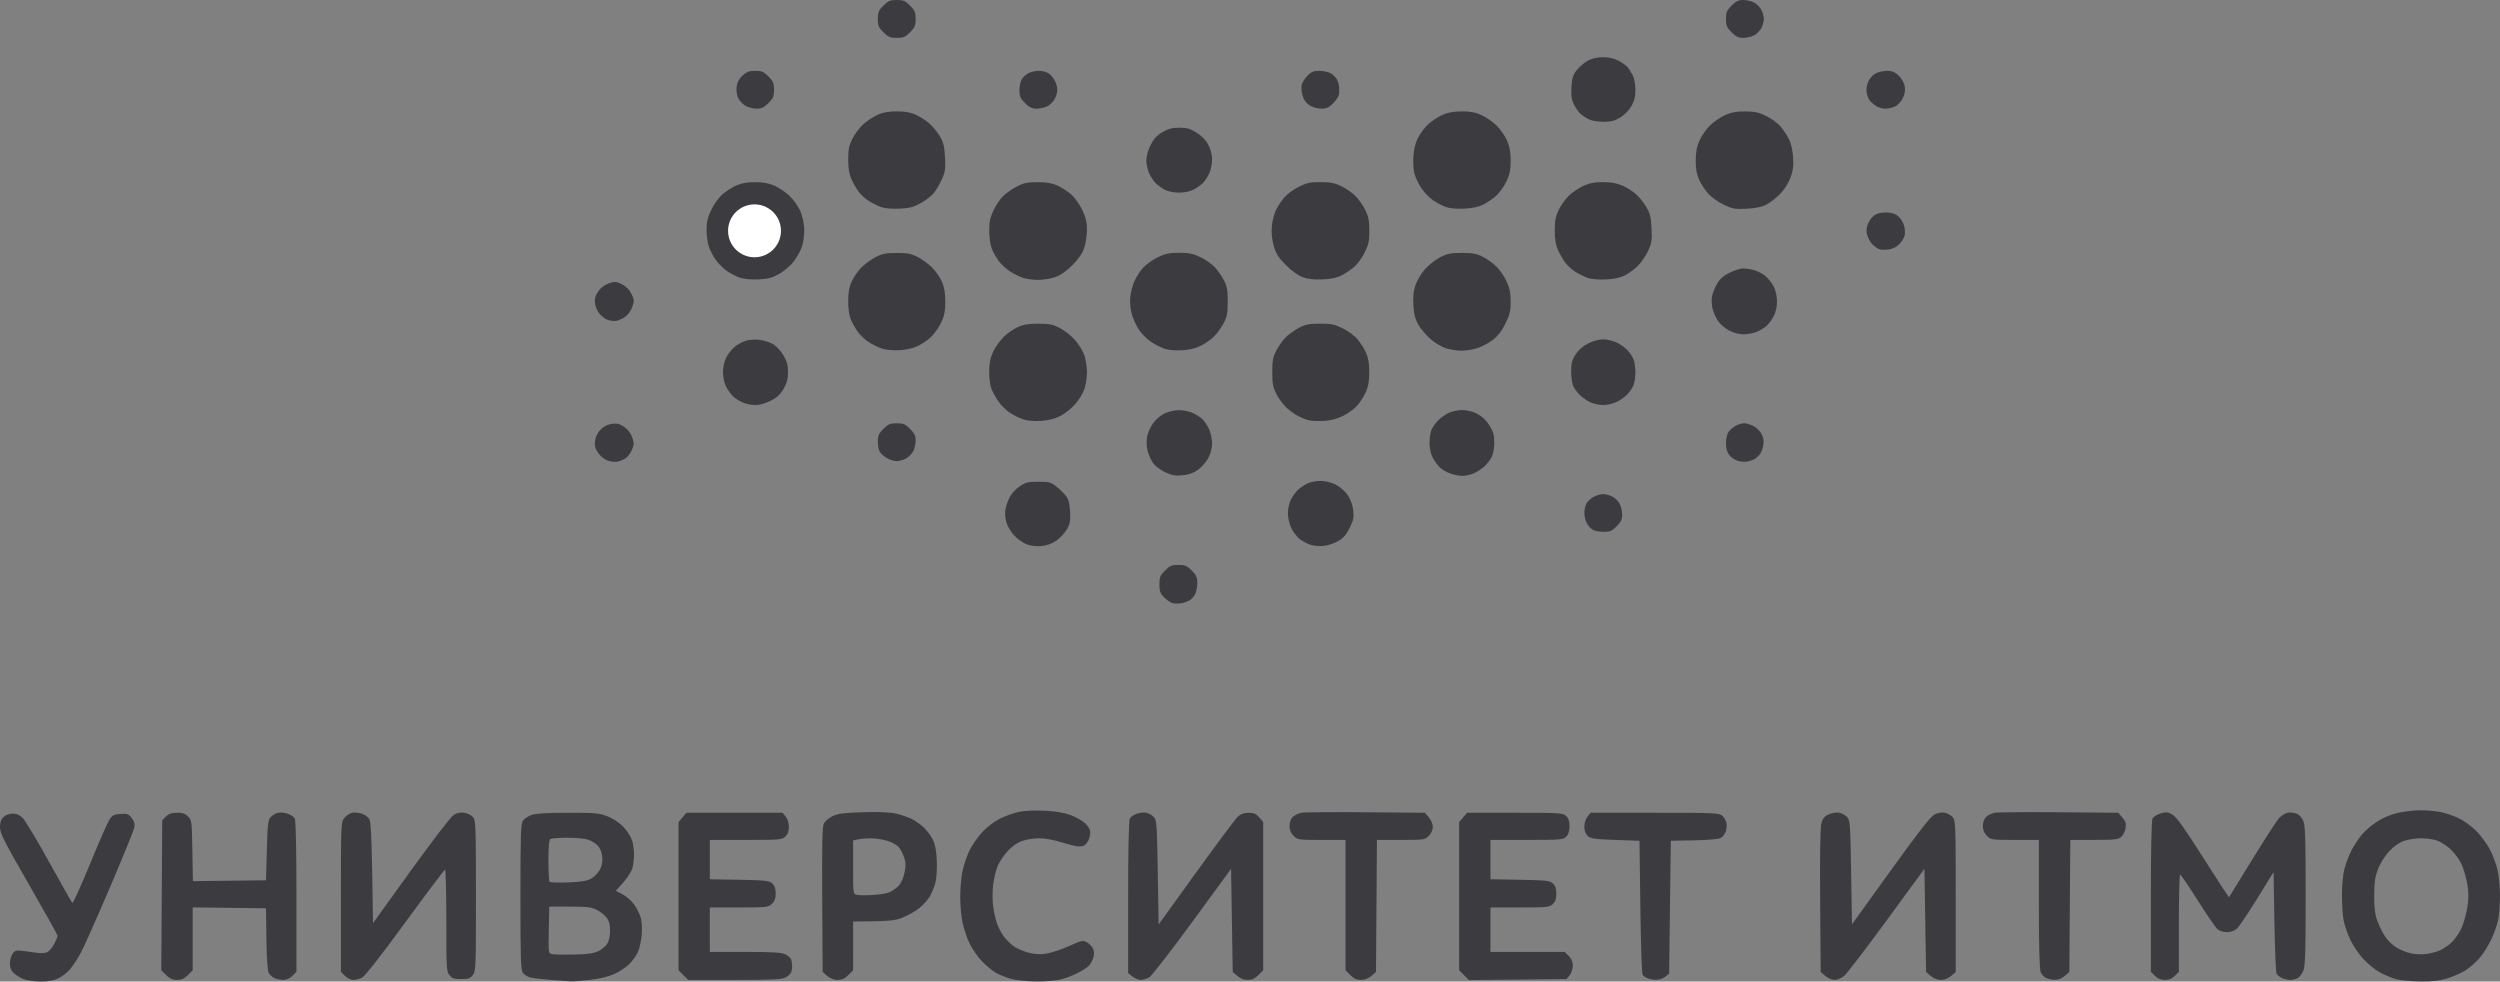 <?xml version="1.0" encoding="UTF-8" standalone="no"?>
<!-- Created with Inkscape (http://www.inkscape.org/) -->

<svg
   xmlns:dc="http://purl.org/dc/elements/1.1/"
   xmlns:cc="http://creativecommons.org/ns#"
   xmlns:rdf="http://www.w3.org/1999/02/22-rdf-syntax-ns#"
   xmlns:svg="http://www.w3.org/2000/svg"
   xmlns="http://www.w3.org/2000/svg"
   xmlns:sodipodi="http://sodipodi.sourceforge.net/DTD/sodipodi-0.dtd"
   xmlns:inkscape="http://www.inkscape.org/namespaces/inkscape"
   width="428.409mm"
   height="168.194mm"
   viewBox="0 0 1517.983 595.962"
   id="svg2"
   version="1.1"
   inkscape:version="0.91 r13725"
   sodipodi:docname="itmo.svg">
  <rect x="0" y="0" width="1517.983" height="595.962" fill="#808080" stroke="none"/>
  <defs
     id="defs4" />
  <sodipodi:namedview
     id="base"
     pagecolor="#ffffff"
     bordercolor="#666666"
     borderopacity="1.0"
     inkscape:pageopacity="0.0"
     inkscape:pageshadow="2"
     inkscape:zoom="0.22627417"
     inkscape:cx="776.04102"
     inkscape:cy="214.83174"
     inkscape:document-units="px"
     inkscape:current-layer="layer1"
     showgrid="false"
     fit-margin-top="0"
     fit-margin-left="0"
     fit-margin-right="0"
     fit-margin-bottom="0"
     inkscape:window-width="952"
     inkscape:window-height="1047"
     inkscape:window-x="-4"
     inkscape:window-y="0"
     inkscape:window-maximized="0" />
  <g
     inkscape:label="Layer 1"
     inkscape:groupmode="layer"
     id="layer1"
     transform="translate(-374.826,308.869)">
    <g
       id="g4444"
       transform="translate(-101.647,393.328)">
      <path
         inkscape:connector-curvature="0"
         id="path4440"
         d="m 500.905,-106.237 c -3.903,-0.022 -8.461,-0.701 -10.427,-1.554 -1.921,-0.833 -4.509,-2.469 -5.75,-3.635 -1.533,-1.44 -2.257,-3.277 -2.257,-5.724 0,-1.982 0.728,-4.643 1.619,-5.914 1.413,-2.017 2.209,-2.241 6.25,-1.761 2.547,0.302 6.494,0.835 8.771,1.183 2.42,0.37 5.015,0.165 6.247,-0.495 1.159,-0.62 3.009,-2.895 4.111,-5.055 1.102,-2.16 2.003,-4.317 2.003,-4.794 0,-0.477 -7.874,-14.557 -17.498,-31.29 -15.07,-26.201 -17.498,-31.007 -17.5,-34.634 -0.002,-3.046 0.603,-4.775 2.186,-6.25 1.31,-1.22 3.549,-2.039 5.577,-2.039 2.371,0 4.204,0.826 6.106,2.75 1.495,1.512 8.702,13.55 16.016,26.75 7.314,13.2 13.623,24.344 14.02,24.765 0.397,0.42 5.192,-10.135 10.657,-23.457 5.465,-13.322 10.85,-25.591 11.969,-27.265 1.701,-2.547 2.784,-3.092 6.638,-3.343 4.022,-0.262 4.881,0.051 6.786,2.473 1.59,2.022 2.028,3.593 1.613,5.8 -0.312,1.665 -7.1,18.301 -15.082,36.969 -7.983,18.668 -15.919,36.443 -17.635,39.5 -1.716,3.057 -4.42,7.21 -6.009,9.229 -1.588,2.019 -4.82,4.607 -7.182,5.75 -3.121,1.511 -6.189,2.068 -11.228,2.04 z m 322.066,-0.12 c -1.65,-0.078 -7.05,-0.454 -12,-0.834 -4.95,-0.381 -10.462,-1.023 -12.249,-1.429 -1.787,-0.405 -3.924,-1.701 -4.75,-2.88 -1.28,-1.827 -1.501,-8.641 -1.501,-46.198 0,-37.582 0.221,-44.37 1.503,-46.201 0.827,-1.18 3.189,-2.743 5.25,-3.473 2.599,-0.92 9.416,-1.325 22.247,-1.322 16.937,0.004 18.978,0.198 24.157,2.287 3.569,1.44 7.139,3.89 9.674,6.64 2.21,2.397 4.499,6.093 5.088,8.213 0.589,2.12 1.07,5.88 1.07,8.355 0,2.475 -0.459,6.151 -1.019,8.169 -0.561,2.018 -3.056,5.935 -5.545,8.704 l -4.526,5.034 4.064,2.074 c 2.235,1.14 5.41,3.931 7.054,6.2 1.644,2.27 3.489,5.97 4.1,8.223 0.611,2.253 0.855,6.875 0.542,10.271 -0.313,3.396 -1.286,7.896 -2.163,10 -0.876,2.104 -3.202,5.476 -5.168,7.494 -1.966,2.018 -6.13,4.815 -9.252,6.217 -3.513,1.576 -9.088,2.938 -14.626,3.573 -4.922,0.564 -10.299,0.961 -11.949,0.883 z m 2,-16.237 c 8.069,-0.176 11.984,-0.712 14.691,-2.008 2.03,-0.972 4.481,-2.967 5.446,-4.432 1.076,-1.634 1.775,-4.665 1.809,-7.838 0.039,-3.712 -0.529,-5.973 -2.01,-8 -1.135,-1.554 -3.836,-3.726 -6,-4.826 -3.313,-1.683 -5.914,-2 -16.435,-2 l -12.5,0 -0.277,14.177 c -0.274,14.042 -0.255,14.182 2,14.672 1.252,0.272 7.227,0.387 13.277,0.255 z m -3.403,-43.816 c 8.155,-0.327 11.381,-0.878 14,-2.391 1.872,-1.081 4.215,-3.525 5.208,-5.432 1.224,-2.35 1.663,-4.854 1.366,-7.778 -0.268,-2.637 -1.318,-5.248 -2.702,-6.721 -1.245,-1.325 -3.884,-2.96 -5.866,-3.634 -1.982,-0.674 -7.712,-1.197 -12.734,-1.161 -5.022,0.035 -9.635,0.375 -10.25,0.755 -0.726,0.449 -1.119,4.994 -1.119,12.966 0,6.751 0.338,12.622 0.75,13.048 0.412,0.425 5.519,0.582 11.347,0.348 z m 284.403,60.134 c -5.5,-0.03 -12.464,-0.716 -15.476,-1.525 -3.012,-0.809 -7.302,-2.542 -9.534,-3.85 -2.232,-1.308 -6.096,-4.557 -8.586,-7.219 -2.49,-2.662 -5.769,-7.464 -7.286,-10.671 -1.517,-3.207 -3.394,-8.829 -4.17,-12.494 -0.777,-3.665 -1.412,-10.713 -1.412,-15.663 0,-4.95 0.636,-12.003 1.415,-15.674 0.778,-3.671 2.683,-9.268 4.233,-12.439 1.55,-3.171 4.98,-8.132 7.622,-11.025 2.84,-3.109 7.247,-6.481 10.78,-8.247 3.287,-1.643 8.551,-3.523 11.697,-4.178 3.439,-0.716 9.707,-0.982 15.72,-0.666 6.729,0.354 11.865,1.231 15.702,2.681 3.136,1.185 7.074,3.436 8.75,5.003 1.922,1.796 3.048,3.831 3.048,5.512 0,1.465 -0.517,3.647 -1.15,4.849 -0.632,1.201 -1.645,2.515 -2.25,2.919 -0.605,0.404 -2.225,0.736 -3.6,0.737 -1.375,0.001 -6.005,-1.117 -10.288,-2.485 -4.588,-1.465 -10.165,-2.487 -13.572,-2.487 -3.181,0 -7.862,0.708 -10.402,1.574 -2.953,1.006 -6.115,3.197 -8.767,6.074 -2.282,2.475 -5.017,6.465 -6.079,8.865 -1.062,2.4 -2.329,7.536 -2.816,11.412 -0.487,3.876 -0.517,9.866 -0.068,13.311 0.449,3.445 1.54,8.257 2.424,10.695 0.884,2.437 2.737,5.912 4.117,7.721 1.38,1.809 3.976,4.409 5.769,5.776 1.793,1.368 5.832,3.157 8.976,3.976 4.242,1.105 7.137,1.258 11.224,0.593 3.029,-0.493 9.19,-2.559 13.691,-4.592 7.543,-3.406 8.383,-3.584 10.723,-2.27 1.396,0.784 3.062,2.474 3.701,3.757 0.759,1.523 0.862,3.381 0.295,5.358 -0.477,1.664 -1.669,3.912 -2.648,4.996 -0.979,1.084 -4.03,3.114 -6.78,4.513 -2.75,1.398 -7.25,3.144 -10,3.88 -2.75,0.736 -9.5,1.313 -15,1.284 z m 840.161,-0.012 c -5.588,-0.049 -12.234,-0.661 -14.768,-1.36 -2.534,-0.699 -6.962,-2.552 -9.839,-4.118 -2.877,-1.566 -7.43,-5.252 -10.116,-8.192 -2.686,-2.939 -6.199,-8.133 -7.806,-11.542 -1.607,-3.409 -3.419,-8.583 -4.026,-11.498 -0.608,-2.915 -1.105,-9.908 -1.105,-15.54 0,-5.851 0.639,-12.695 1.492,-15.968 0.82,-3.15 2.674,-8.082 4.118,-10.96 1.445,-2.878 4.229,-7.208 6.189,-9.622 1.959,-2.414 6.202,-6.095 9.43,-8.181 3.642,-2.354 8.485,-4.388 12.767,-5.362 3.795,-0.863 10.051,-1.569 13.903,-1.569 3.852,0 9.388,0.502 12.303,1.116 2.915,0.614 7.774,2.3 10.799,3.746 3.025,1.447 7.755,4.882 10.512,7.634 2.756,2.752 6.458,7.745 8.225,11.097 1.767,3.351 3.893,8.976 4.723,12.5 0.831,3.524 1.517,10.508 1.525,15.52 0.01,5.012 -0.442,11.537 -1,14.5 -0.558,2.963 -2.547,8.62 -4.42,12.572 -1.873,3.952 -5.327,9.271 -7.677,11.821 -2.35,2.549 -6.227,5.78 -8.616,7.18 -2.389,1.4 -7.067,3.393 -10.397,4.429 -4.379,1.363 -8.864,1.859 -16.214,1.795 z m 3.339,-16.62 c 2.475,-0.282 6.305,-1.289 8.511,-2.239 2.206,-0.95 5.544,-3.26 7.417,-5.133 1.873,-1.873 4.435,-5.659 5.692,-8.412 1.258,-2.753 2.824,-8.269 3.48,-12.256 0.918,-5.582 0.922,-8.918 0.016,-14.5 -0.647,-3.987 -2.313,-9.597 -3.703,-12.464 -1.389,-2.868 -4.499,-6.951 -6.911,-9.074 -2.412,-2.123 -6.151,-4.389 -8.31,-5.036 -2.159,-0.647 -6.38,-1.176 -9.381,-1.176 -3.001,0 -7.529,0.706 -10.062,1.57 -2.97,1.012 -6.178,3.25 -9.032,6.301 -2.563,2.74 -5.398,7.235 -6.737,10.68 -1.836,4.727 -2.326,8.003 -2.383,15.949 -0.051,7.128 0.436,11.466 1.697,15.105 0.973,2.808 3.069,7.156 4.659,9.662 1.667,2.628 4.785,5.668 7.365,7.18 2.461,1.442 6.433,3.012 8.828,3.489 2.394,0.477 6.378,0.636 8.853,0.355 z m -1365.5,15.71 c -2.713,0 -4.414,-0.76 -6.606,-2.953 l -2.953,-2.953 0.279,-45.52 0.279,-45.52 2.278,-2.277 c 1.687,-1.686 3.431,-2.277 6.722,-2.277 3.29,0 5.036,0.591 6.722,2.275 2.181,2.178 2.291,3.065 2.59,20.769 l 0.312,18.494 22.188,-0.269 22.188,-0.269 0.5,-18.148 c 0.433,-15.721 0.744,-18.418 2.324,-20.16 1.003,-1.106 2.961,-2.297 4.351,-2.646 1.39,-0.349 4.06,-0.128 5.934,0.49 1.874,0.618 3.854,1.959 4.399,2.979 0.615,1.149 0.992,19.205 0.992,47.465 l 0,45.611 -2.455,2.455 c -1.515,1.515 -3.603,2.455 -5.453,2.455 -1.649,0 -4.095,-0.5 -5.436,-1.11 -1.34,-0.611 -2.938,-2.073 -3.549,-3.25 -0.669,-1.287 -1.211,-9.511 -1.36,-20.64 l -0.248,-18.5 -22.25,-0.269 -22.25,-0.269 0,19.096 0,19.096 -2.923,2.923 c -2.164,2.164 -3.872,2.923 -6.577,2.923 z m 107.004,0 c -1.427,0 -3.7,-1.105 -5.05,-2.455 l -2.455,-2.455 0,-45.411 c 0,-43.776 0.071,-45.501 1.984,-47.933 1.091,-1.387 3.162,-2.818 4.601,-3.179 1.439,-0.361 4.15,-0.151 6.023,0.468 1.874,0.618 3.966,2.101 4.649,3.294 0.882,1.541 1.387,11.013 1.742,32.665 l 0.5,30.495 23,-31.897 c 13.186,-18.286 24.28,-32.699 26,-33.778 2.129,-1.335 4.017,-1.711 6.5,-1.297 1.925,0.321 4.287,1.511 5.25,2.644 1.611,1.897 1.75,5.691 1.75,47.838 0,43.583 -0.092,45.892 -1.912,48.139 -1.563,1.931 -2.854,2.361 -7.088,2.361 -4.234,0 -5.525,-0.43 -7.088,-2.361 -1.79,-2.211 -1.912,-4.327 -1.912,-33.25 0,-16.989 -0.338,-30.881 -0.75,-30.87 -0.412,0.01 -11.272,14.43 -24.132,32.043 -14.615,20.016 -24.439,32.57 -26.2,33.481 -1.55,0.802 -3.986,1.457 -5.413,1.457 z m 231.469,0 -28.127,0 -2.923,-2.923 -2.923,-2.923 0,-45.021 0,-45.021 2.413,-2.806 2.413,-2.806 29.175,0 29.175,0 1.912,2.361 c 1.142,1.411 1.912,3.91 1.912,6.211 0,2.673 -0.669,4.474 -2.189,5.889 -2.064,1.923 -3.432,2.039 -24,2.039 l -21.811,0 0,11.937 0,11.937 17.898,0.313 c 15.935,0.279 18.128,0.522 20,2.218 1.496,1.355 2.102,3.108 2.102,6.076 0,3.067 -0.613,4.746 -2.314,6.345 -2.196,2.063 -3.218,2.174 -20,2.174 l -17.686,0 0,13.5 0,13.5 21.55,0 c 16.957,0 22.153,0.312 24.379,1.463 1.556,0.805 3.109,2.191 3.45,3.082 0.342,0.89 0.621,2.67 0.621,3.955 0,1.285 -0.28,3.065 -0.621,3.955 -0.342,0.89 -1.894,2.277 -3.45,3.082 -2.286,1.182 -8.226,1.463 -30.956,1.463 z m 62.66,0 c -2.28,0 -4.51,-0.85 -6.327,-2.413 l -2.806,-2.413 -0.252,-43.837 c -0.193,-33.675 0.04,-44.417 1.008,-46.337 0.693,-1.375 3.052,-3.376 5.242,-4.447 3.214,-1.571 6.757,-2.03 18.373,-2.38 9.392,-0.283 16.343,6.5e-4 20.01,0.815 3.091,0.687 7.419,2.143 9.619,3.238 2.2,1.094 5.502,3.403 7.338,5.132 1.836,1.728 4.276,4.942 5.423,7.142 1.453,2.787 2.224,6.539 2.544,12.372 0.255,4.651 -0.066,10.72 -0.723,13.655 -0.65,2.905 -2.529,7.316 -4.176,9.802 -1.646,2.486 -5.13,5.891 -7.742,7.567 -2.612,1.676 -6.755,3.797 -9.206,4.713 -3.183,1.19 -7.958,1.698 -16.702,1.779 l -12.244,0.113 -0.006,14.827 -0.006,14.827 -2.923,2.923 c -2.123,2.124 -3.885,2.923 -6.443,2.923 z m 20.991,-51.55 c 3.918,-0.222 8.418,-0.892 10,-1.49 1.582,-0.598 4.097,-2.251 5.589,-3.674 1.739,-1.659 3.142,-4.506 3.909,-7.935 0.913,-4.082 0.923,-6.263 0.038,-9.214 -0.637,-2.126 -2.083,-5.042 -3.214,-6.479 -1.23,-1.564 -4.114,-3.224 -7.182,-4.135 -2.82,-0.837 -7.239,-1.522 -9.82,-1.522 -2.581,0 -6.1,0.281 -7.819,0.625 l -3.125,0.625 0,16.305 c 0,16.096 0.029,16.312 2.25,16.801 1.238,0.273 5.455,0.315 9.373,0.093 z m 163.107,51.55 c -1.353,0 -3.647,-0.933 -5.096,-2.073 l -2.635,-2.073 0,-45.993 c 0,-28.513 0.377,-46.698 0.992,-47.847 0.546,-1.02 2.526,-2.36 4.399,-2.979 1.874,-0.618 4.544,-0.839 5.934,-0.49 1.39,0.349 3.348,1.54 4.351,2.648 1.66,1.833 1.869,4.851 2.324,33.586 l 0.5,31.572 22.674,-31.43 c 12.471,-17.286 23.859,-32.543 25.306,-33.903 1.905,-1.79 3.75,-2.473 6.682,-2.473 3.189,0 4.558,0.591 6.444,2.783 l 2.394,2.783 0,45.021 0,45.021 -2.923,2.923 c -2.124,2.124 -3.886,2.923 -6.444,2.923 -2.28,0 -4.511,-0.851 -6.327,-2.412 l -2.806,-2.412 -0.5,-31.3 -0.5,-31.3 -23.5,32.138 c -12.925,17.676 -24.694,32.846 -26.154,33.712 -1.46,0.866 -3.762,1.575 -5.115,1.575 z m 133.637,0 c -2.558,0 -4.32,-0.799 -6.444,-2.923 l -2.923,-2.923 0,-39.577 0,-39.577 -14.545,0 c -14.11,0 -14.619,-0.073 -17,-2.455 -1.683,-1.683 -2.455,-3.569 -2.455,-6 0,-2.178 0.75,-4.295 1.944,-5.49 1.069,-1.069 3.432,-2.217 5.25,-2.551 1.818,-0.334 19.433,-0.471 39.143,-0.306 l 35.837,0.301 2.413,2.806 c 1.386,1.612 2.412,4.077 2.412,5.795 0,1.841 -0.943,3.933 -2.454,5.444 -2.381,2.381 -2.892,2.455 -16.967,2.455 l -14.513,0 -0.283,40.087 -0.283,40.087 -2.806,2.413 c -1.817,1.562 -4.047,2.413 -6.327,2.413 z m 95.188,-0.207 -29.624,0.293 -2.966,-2.966 -2.966,-2.966 0,-45.021 0,-45.021 2.413,-2.806 2.413,-2.806 28.982,0 c 27.096,0 29.119,0.124 31.087,1.905 1.525,1.38 2.105,3.103 2.105,6.25 0,3.012 -0.614,4.959 -2,6.345 -1.879,1.879 -3.333,2 -24,2 l -22,0 0,11.937 0,11.937 17.898,0.313 c 15.935,0.279 18.128,0.522 20,2.218 1.516,1.374 2.102,3.106 2.102,6.211 0,3.142 -0.592,4.857 -2.189,6.345 -2.033,1.894 -3.457,2.039 -20,2.039 l -17.811,0 0,13.5 0,13.5 22.546,0 22.545,0 2.455,2.455 c 1.653,1.653 2.454,3.576 2.454,5.889 0,1.891 -0.859,4.496 -1.911,5.795 l -1.91,2.361 -29.624,0.293 z m 84.084,0.144 c -1.727,-0.035 -4.106,-0.453 -5.287,-0.93 -1.181,-0.477 -2.531,-1.461 -3,-2.187 -0.469,-0.726 -1.077,-19.32 -1.352,-41.32 l -0.5,-40 -14.649,-0.5 c -12.567,-0.429 -14.948,-0.771 -16.75,-2.405 -1.419,-1.287 -2.101,-3.117 -2.101,-5.639 0,-2.187 0.792,-4.713 1.912,-6.095 l 1.912,-2.361 38.983,0 c 36.215,0 39.125,0.129 40.983,1.81 1.1,0.995 2.224,2.98 2.497,4.411 0.273,1.43 0.074,3.814 -0.443,5.297 -0.517,1.483 -1.931,3.21 -3.142,3.838 -1.262,0.655 -8.176,1.249 -16.202,1.393 l -14,0.251 -0.5,40.339 -0.5,40.339 -2.361,1.911 c -1.298,1.051 -3.773,1.882 -5.5,1.847 z m 108.34,0.063 c -1.589,0 -4.119,-1.076 -5.673,-2.413 l -2.806,-2.413 -0.311,-43.337 c -0.216,-30.024 0.034,-44.513 0.813,-47.165 0.871,-2.963 1.925,-4.162 4.665,-5.307 2.025,-0.846 4.736,-1.217 6.333,-0.866 1.536,0.337 3.627,1.534 4.646,2.66 1.698,1.875 1.896,4.689 2.354,33.563 l 0.5,31.516 23.5,-32.6 c 17.716,-24.577 24.311,-32.991 26.797,-34.188 2.024,-0.975 4.397,-1.346 6.146,-0.962 1.567,0.344 3.684,1.548 4.703,2.674 1.748,1.932 1.854,4.661 1.854,48.03 l 0,45.982 -2.806,2.413 c -1.772,1.524 -4.054,2.413 -6.194,2.413 -2.139,0 -4.423,-0.889 -6.194,-2.412 l -2.806,-2.412 -0.5,-31.338 -0.5,-31.338 -22.835,31.233 c -12.559,17.178 -24.181,32.366 -25.827,33.75 -1.674,1.409 -4.254,2.517 -5.859,2.517 z m 133.715,-0.068 c -1.757,-0.037 -4.155,-0.533 -5.33,-1.102 -1.175,-0.569 -2.637,-2.135 -3.25,-3.479 -0.758,-1.663 -1.114,-14.9 -1.114,-41.398 l 0,-38.953 -14.546,0 c -14.11,0 -14.619,-0.073 -17,-2.455 -1.683,-1.683 -2.454,-3.569 -2.454,-6 0,-2.178 0.75,-4.295 1.944,-5.49 1.069,-1.069 3.432,-2.217 5.25,-2.551 1.818,-0.334 19.433,-0.471 39.143,-0.306 l 35.838,0.301 2.515,2.925 c 2.026,2.356 2.404,3.62 1.943,6.5 -0.315,1.966 -1.536,4.363 -2.713,5.325 -1.818,1.486 -4.307,1.75 -16.487,1.75 l -14.346,0 -0.293,40.088 -0.293,40.088 -2.806,2.412 c -1.764,1.517 -3.991,2.387 -6,2.345 z m 66.806,0.068 c -2.479,0 -4.351,-0.76 -6.045,-2.455 l -2.454,-2.455 0,-45.611 c 0,-28.983 0.37,-46.303 1.016,-47.51 0.559,-1.044 2.775,-2.426 4.925,-3.07 3.388,-1.015 4.346,-0.915 7.196,0.749 2.425,1.416 7.33,8.29 18.688,26.189 8.47,13.348 15.501,24.133 15.624,23.966 0.123,-0.167 6.439,-10.428 14.036,-22.803 7.597,-12.375 14.934,-23.716 16.304,-25.201 1.37,-1.486 3.7,-2.967 5.177,-3.291 1.477,-0.324 3.911,-0.124 5.408,0.445 1.649,0.627 3.295,2.405 4.174,4.509 1.191,2.85 1.452,11.033 1.452,45.538 0,34.01 -0.271,42.713 -1.415,45.452 -0.778,1.863 -2.324,3.874 -3.434,4.468 -1.11,0.594 -3.152,1.08 -4.538,1.08 -1.385,0 -3.64,-0.511 -5.011,-1.135 -1.371,-0.625 -2.854,-1.862 -3.297,-2.75 -0.443,-0.888 -1.03,-15.115 -1.305,-31.615 l -0.5,-30 -9.872,16 c -5.43,8.8 -10.967,17.012 -12.306,18.25 -1.625,1.502 -3.682,2.25 -6.189,2.25 -2.323,0 -4.543,-0.733 -5.819,-1.923 -1.135,-1.057 -6.507,-8.927 -11.938,-17.488 -5.431,-8.561 -10.213,-15.571 -10.625,-15.577 -0.412,-0.007 -0.75,13.283 -0.75,29.533 l 0,29.545 -2.454,2.455 c -1.695,1.695 -3.566,2.455 -6.045,2.455 z m -597.015,-228.758 c -1.642,0.277 -3.994,0.305 -5.227,0.063 -1.233,-0.243 -3.595,-1.795 -5.25,-3.45 -2.546,-2.546 -3.009,-3.781 -3.009,-8.032 0,-4.379 0.436,-5.459 3.4,-8.423 2.902,-2.902 4.088,-3.4 8.1,-3.4 4.012,0 5.198,0.498 8.1,3.4 2.748,2.748 3.4,4.177 3.4,7.453 0,2.229 -0.519,5.193 -1.154,6.586 -0.635,1.393 -2.104,3.155 -3.265,3.916 -1.161,0.761 -3.454,1.61 -5.096,1.887 z m -84.992,-34.71 c -3.101,0.307 -6.51,-0.063 -8.994,-0.977 -2.2,-0.81 -5.657,-3.24 -7.681,-5.401 -2.054,-2.192 -4.189,-5.817 -4.831,-8.2 -0.633,-2.349 -0.851,-5.867 -0.485,-7.816 0.366,-1.949 1.536,-5.252 2.601,-7.34 1.065,-2.087 3.807,-5.033 6.093,-6.547 3.573,-2.365 5.173,-2.751 11.387,-2.751 6.574,0 7.573,0.278 11.008,3.058 2.078,1.682 4.693,4.284 5.812,5.782 1.461,1.957 2.124,4.615 2.354,9.442 0.265,5.565 -0.074,7.397 -1.978,10.676 -1.264,2.177 -4.097,5.223 -6.296,6.768 -2.611,1.835 -5.73,2.982 -8.992,3.305 z m 171.425,-0.075 c -2.43,0.256 -5.994,-0.006 -7.919,-0.581 -1.925,-0.575 -4.916,-2.12 -6.648,-3.434 -1.731,-1.313 -4.094,-4.342 -5.25,-6.731 -1.227,-2.534 -2.102,-6.31 -2.102,-9.067 0,-2.677 0.825,-6.332 1.903,-8.434 1.046,-2.041 2.959,-4.67 4.25,-5.843 1.291,-1.173 3.788,-2.861 5.548,-3.75 1.76,-0.889 5.377,-1.617 8.038,-1.617 3.032,0 6.498,0.84 9.286,2.25 2.473,1.251 5.684,4.03 7.23,6.256 1.762,2.538 3.008,5.915 3.398,9.214 0.521,4.4 0.197,6.066 -2.092,10.745 -2.001,4.09 -3.822,6.189 -6.966,8.032 -2.341,1.372 -6.245,2.704 -8.676,2.96 z m 169.931,-8.525 c -2.393,-0.037 -5.286,-0.522 -6.43,-1.077 -1.144,-0.555 -2.831,-2.282 -3.75,-3.837 -0.919,-1.555 -1.67,-4.57 -1.67,-6.701 0,-2.13 0.702,-4.876 1.561,-6.101 0.858,-1.226 2.861,-2.901 4.45,-3.723 1.589,-0.822 4.059,-1.494 5.489,-1.494 1.43,0 3.919,0.683 5.533,1.517 1.613,0.834 3.616,2.837 4.45,4.45 0.834,1.613 1.517,4.576 1.517,6.583 0,2.817 -0.775,4.425 -3.4,7.05 -2.861,2.861 -4.09,3.389 -7.75,3.332 z m -255.905,-34.328 c -4.397,0.404 -6.428,0.031 -10.545,-1.936 -2.805,-1.34 -6.016,-3.726 -7.137,-5.302 -1.121,-1.576 -2.596,-4.733 -3.279,-7.016 -0.748,-2.5 -0.972,-5.947 -0.564,-8.667 0.386,-2.572 1.975,-6.308 3.69,-8.676 1.739,-2.4 4.784,-4.963 7.201,-6.061 2.304,-1.046 6.115,-1.911 8.47,-1.923 2.355,-0.012 5.949,0.675 7.986,1.526 2.037,0.851 4.782,2.539 6.1,3.75 1.318,1.211 3.226,4.002 4.242,6.202 1.015,2.2 1.856,6.067 1.868,8.593 0.014,2.914 -0.829,6.204 -2.305,9 -1.28,2.424 -4.117,5.668 -6.305,7.209 -2.76,1.944 -5.644,2.955 -9.423,3.302 z m 169.837,0.352 c -1.805,-0.024 -5.012,-0.661 -7.127,-1.415 -2.115,-0.754 -4.971,-2.422 -6.347,-3.706 -1.376,-1.284 -3.359,-4.005 -4.405,-6.045 -1.118,-2.18 -1.903,-5.762 -1.903,-8.685 0,-2.736 0.479,-6.242 1.064,-7.79 0.585,-1.548 2.272,-4.094 3.75,-5.657 1.478,-1.563 4.356,-3.7 6.396,-4.75 2.159,-1.111 5.751,-1.908 8.593,-1.908 3.183,0 6.417,0.81 9.29,2.328 2.855,1.508 5.434,3.986 7.324,7.037 2.335,3.77 2.916,5.848 2.912,10.422 0,3.247 -0.684,7.008 -1.577,8.713 -0.865,1.65 -2.85,4.214 -4.412,5.697 -1.562,1.483 -4.512,3.396 -6.557,4.25 -2.045,0.854 -5.195,1.533 -7,1.509 z m -512.782,-8.656 c -1.375,0.296 -4.059,0.012 -5.965,-0.631 -2.026,-0.684 -4.45,-2.623 -5.836,-4.669 -1.836,-2.711 -2.255,-4.381 -1.859,-7.407 0.329,-2.513 1.553,-4.948 3.429,-6.824 1.876,-1.876 4.312,-3.1 6.824,-3.429 3.025,-0.396 4.697,0.023 7.407,1.857 2.205,1.492 4.009,3.837 4.876,6.336 1.193,3.441 1.171,4.454 -0.166,7.64 -0.848,2.02 -2.592,4.329 -3.876,5.131 -1.283,0.802 -3.459,1.701 -4.834,1.997 z m 686,-0.054 c -1.375,0.288 -3.934,0.12 -5.687,-0.374 -1.753,-0.494 -4.115,-2.078 -5.25,-3.52 -1.411,-1.794 -2.063,-4.09 -2.063,-7.265 0,-2.589 0.691,-5.628 1.561,-6.871 0.858,-1.226 2.861,-2.901 4.45,-3.723 1.589,-0.822 3.857,-1.494 5.038,-1.494 1.182,0 3.586,0.682 5.344,1.516 1.757,0.834 4.016,2.906 5.019,4.604 1.29,2.184 1.668,4.251 1.291,7.061 -0.293,2.186 -1.354,4.881 -2.357,5.989 -1.003,1.108 -2.504,2.361 -3.335,2.784 -0.831,0.423 -2.636,1.005 -4.011,1.292 z m -516.7,-0.25 c -1.54,-0.002 -4.234,-0.878 -5.986,-1.946 -1.752,-1.069 -3.665,-2.837 -4.25,-3.931 -0.585,-1.093 -1.064,-3.862 -1.064,-6.153 0,-3.404 0.622,-4.787 3.4,-7.566 2.902,-2.902 4.088,-3.4 8.1,-3.4 4.012,0 5.198,0.498 8.1,3.4 2.624,2.625 3.4,4.232 3.4,7.05 0,2.007 -0.683,4.97 -1.517,6.583 -0.834,1.613 -2.837,3.616 -4.45,4.45 -1.613,0.834 -4.193,1.515 -5.733,1.513 z m 87.853,-24.433 c -4.164,0.27 -8.271,-0.098 -10.979,-0.984 -2.38,-0.778 -6.131,-2.665 -8.337,-4.194 -2.206,-1.529 -5.24,-4.603 -6.743,-6.833 -1.503,-2.23 -3.365,-5.629 -4.138,-7.554 -0.778,-1.939 -1.369,-6.622 -1.325,-10.5 0.059,-5.156 0.7,-8.306 2.433,-11.958 1.294,-2.727 4.105,-6.71 6.246,-8.851 2.141,-2.141 5.985,-4.853 8.542,-6.027 3.519,-1.615 6.594,-2.133 12.649,-2.13 6.734,0.004 8.811,0.429 13.123,2.688 2.818,1.476 6.947,4.755 9.175,7.286 2.228,2.532 4.76,6.683 5.627,9.225 0.866,2.542 1.575,7.162 1.575,10.266 0,3.104 -0.709,7.724 -1.575,10.266 -0.866,2.542 -3.398,6.694 -5.627,9.225 -2.228,2.532 -6.289,5.736 -9.023,7.122 -3.324,1.684 -7.176,2.662 -11.623,2.95 z m 171.603,0.008 c -3.44,0.188 -7.605,-0.013 -9.255,-0.447 -1.65,-0.434 -4.456,-1.548 -6.237,-2.475 -1.78,-0.927 -4.846,-3.1 -6.814,-4.827 -1.968,-1.728 -4.78,-5.432 -6.25,-8.231 -2.287,-4.357 -2.672,-6.314 -2.672,-13.59 0,-7.266 0.384,-9.226 2.647,-13.5 1.456,-2.75 4.149,-6.414 5.986,-8.142 1.837,-1.728 5.364,-4.195 7.839,-5.483 3.61,-1.877 6.083,-2.344 12.5,-2.358 6.752,-0.015 8.886,0.418 13.682,2.773 3.125,1.535 7.127,4.437 8.894,6.449 1.767,2.013 4.138,5.707 5.269,8.21 1.488,3.293 2.056,6.624 2.056,12.051 0,5.426 -0.569,8.758 -2.056,12.051 -1.131,2.503 -3.502,6.197 -5.269,8.21 -1.767,2.013 -5.655,4.854 -8.639,6.314 -3.635,1.779 -7.491,2.768 -11.682,2.997 z m -345.202,-9.611 c -2.23,-0.021 -5.625,-0.721 -7.547,-1.554 -1.921,-0.833 -4.552,-2.503 -5.847,-3.711 -1.295,-1.208 -3.211,-3.866 -4.257,-5.906 -1.134,-2.211 -1.903,-5.764 -1.903,-8.79 0,-3.068 0.775,-6.598 1.956,-8.914 1.076,-2.109 3.314,-4.977 4.975,-6.374 1.66,-1.397 4.667,-3.084 6.682,-3.749 2.105,-0.695 5.761,-0.96 8.594,-0.625 2.712,0.321 6.479,1.541 8.371,2.71 1.892,1.169 4.666,4.218 6.164,6.775 2.077,3.544 2.724,5.963 2.724,10.177 0,4.211 -0.648,6.633 -2.719,10.167 -2.019,3.445 -4.06,5.308 -7.93,7.236 -3.12,1.555 -6.837,2.581 -9.264,2.558 z m 514.946,-0.022 c -2.2,-0.009 -5.575,-0.699 -7.5,-1.533 -1.925,-0.834 -4.778,-2.729 -6.339,-4.211 -1.562,-1.482 -3.474,-3.91 -4.25,-5.395 -0.783,-1.498 -1.411,-5.527 -1.411,-9.05 0,-5.229 0.484,-7.097 2.744,-10.582 1.803,-2.78 4.444,-5.079 7.696,-6.7 2.864,-1.427 6.661,-2.458 9.005,-2.446 2.23,0.012 5.854,0.855 8.054,1.874 2.2,1.019 5.209,3.146 6.686,4.728 1.478,1.582 3.165,4.143 3.75,5.691 0.585,1.548 1.064,5.007 1.064,7.685 0,2.678 -0.479,6.137 -1.064,7.685 -0.585,1.548 -2.272,4.109 -3.75,5.691 -1.478,1.582 -4.486,3.709 -6.686,4.728 -2.2,1.019 -5.8,1.844 -8,1.835 z m -427.357,-33.304 c -3.788,0.201 -8.362,-0.213 -10.643,-0.962 -2.2,-0.723 -5.876,-2.556 -8.169,-4.073 -2.292,-1.517 -5.309,-4.41 -6.703,-6.429 -1.394,-2.019 -3.231,-5.344 -4.081,-7.389 -0.923,-2.22 -1.537,-6.651 -1.524,-11 0.015,-5.141 0.62,-8.605 2.055,-11.782 1.118,-2.475 3.696,-6.226 5.728,-8.336 2.032,-2.11 5.945,-5.014 8.695,-6.453 4.18,-2.187 6.312,-2.616 13,-2.616 6.688,0 8.82,0.429 13,2.616 2.75,1.439 6.663,4.343 8.695,6.453 2.032,2.11 4.61,5.861 5.728,8.336 1.457,3.226 2.036,6.623 2.045,12 0.01,5.815 -0.522,8.646 -2.364,12.602 -1.307,2.806 -3.954,6.68 -5.882,8.608 -1.928,1.928 -5.628,4.533 -8.222,5.789 -3.03,1.467 -7.091,2.409 -11.358,2.635 z m 171.357,0.038 c -4.429,0.228 -8.395,-0.159 -10.797,-1.055 -2.088,-0.778 -5.58,-2.595 -7.758,-4.036 -2.178,-1.441 -5.319,-4.496 -6.979,-6.788 -1.66,-2.292 -3.736,-6.637 -4.614,-9.656 -1.022,-3.517 -1.401,-7.375 -1.054,-10.739 0.298,-2.887 1.413,-7.219 2.478,-9.626 1.065,-2.407 3.381,-6.022 5.148,-8.035 1.767,-2.013 5.769,-4.915 8.894,-6.449 4.684,-2.3 6.998,-2.79 13.182,-2.79 6.184,0 8.497,0.49 13.182,2.79 3.125,1.535 7.06,4.36 8.744,6.278 1.684,1.918 4.072,5.388 5.306,7.71 1.818,3.421 2.244,5.835 2.244,12.722 0,6.972 -0.422,9.309 -2.346,13 -1.29,2.475 -3.76,6.003 -5.488,7.839 -1.728,1.837 -5.392,4.494 -8.142,5.906 -3.588,1.842 -6.976,2.669 -12,2.928 z m 169.569,0.257 c -2.513,-0.038 -6.634,-0.706 -9.159,-1.484 -2.525,-0.778 -6.695,-3.266 -9.266,-5.529 -2.571,-2.263 -5.863,-6.143 -7.316,-8.622 -1.988,-3.393 -2.756,-6.303 -3.107,-11.772 -0.333,-5.181 0.015,-8.714 1.211,-12.315 0.922,-2.777 3.51,-7.132 5.75,-9.676 2.24,-2.545 6.378,-5.822 9.196,-7.282 4.271,-2.214 6.454,-2.66 13.123,-2.685 6.32,-0.023 8.972,0.446 12.627,2.233 2.545,1.244 6.32,3.906 8.389,5.916 2.069,2.009 4.891,6.119 6.27,9.131 1.896,4.142 2.508,7.14 2.508,12.297 0,5.656 -0.548,7.932 -3.211,13.342 -2.239,4.547 -4.601,7.584 -7.799,10.026 -2.523,1.927 -6.851,4.175 -9.617,4.997 -2.766,0.821 -7.085,1.462 -9.598,1.424 z m 171.621,-9.93 c -2.648,0 -6.115,-0.918 -8.782,-2.324 -2.424,-1.278 -5.421,-3.821 -6.659,-5.651 -1.239,-1.83 -2.738,-5.13 -3.331,-7.335 -0.594,-2.204 -0.784,-5.624 -0.423,-7.599 0.361,-1.975 1.741,-5.46 3.067,-7.744 1.713,-2.951 3.92,-4.905 7.622,-6.75 2.866,-1.428 6.585,-2.594 8.264,-2.591 1.68,0.003 4.727,0.47 6.773,1.038 2.046,0.568 5.103,2.197 6.794,3.62 1.691,1.423 3.955,4.313 5.031,6.422 1.182,2.316 1.956,5.846 1.956,8.914 0,3.026 -0.769,6.579 -1.903,8.79 -1.046,2.041 -2.965,4.701 -4.264,5.912 -1.299,1.211 -4.028,2.899 -6.065,3.75 -2.037,0.851 -5.673,1.548 -8.079,1.548 z M 849.572,-507.261 c -1.431,-0.035 -3.502,-0.436 -4.602,-0.891 -1.1,-0.455 -3.049,-1.957 -4.332,-3.338 -1.283,-1.381 -2.559,-4.243 -2.836,-6.359 -0.388,-2.959 0.044,-4.657 1.865,-7.348 1.507,-2.226 3.843,-4.014 6.42,-4.912 3.679,-1.282 4.411,-1.236 7.967,0.5 2.617,1.277 4.551,3.211 5.828,5.828 1.736,3.556 1.782,4.289 0.5,7.967 -0.888,2.547 -2.674,4.899 -4.81,6.334 -1.869,1.255 -4.569,2.254 -6,2.219 z m 87.541,-25.287 c -4.24,0.199 -8.831,-0.216 -11.297,-1.023 -2.285,-0.748 -5.916,-2.626 -8.069,-4.174 -2.153,-1.548 -5.133,-4.508 -6.621,-6.578 -1.488,-2.07 -3.369,-5.645 -4.181,-7.945 -0.811,-2.3 -1.475,-6.938 -1.475,-10.306 6e-4,-4.652 0.684,-7.568 2.844,-12.133 1.564,-3.305 4.578,-7.532 6.698,-9.394 2.121,-1.862 5.903,-4.307 8.406,-5.434 3.19,-1.436 6.644,-2.048 11.551,-2.048 5.096,0 8.36,0.609 12,2.241 2.75,1.232 6.886,4.087 9.192,6.344 2.306,2.257 5.154,6.341 6.331,9.076 1.208,2.808 2.213,7.422 2.308,10.599 0.093,3.094 -0.433,7.696 -1.169,10.225 -0.736,2.529 -2.986,6.76 -5,9.401 -2.092,2.743 -5.96,6.091 -9.02,7.808 -4.267,2.394 -6.811,3.074 -12.5,3.342 z m 169.429,0.306 c -3.065,-0.024 -7.281,-0.653 -9.369,-1.398 -2.088,-0.745 -5.54,-2.508 -7.669,-3.917 -2.13,-1.409 -5.019,-4.067 -6.422,-5.905 -1.403,-1.839 -3.303,-5.119 -4.223,-7.289 -0.996,-2.348 -1.7,-6.781 -1.739,-10.946 -0.051,-5.481 0.486,-8.195 2.475,-12.506 1.398,-3.028 4.021,-6.986 5.83,-8.795 1.809,-1.809 5.596,-4.482 8.417,-5.939 4.206,-2.174 6.478,-2.652 12.628,-2.656 5.435,-0.004 8.753,0.561 12.051,2.051 2.503,1.131 6.286,3.58 8.406,5.442 2.121,1.862 5.135,6.089 6.698,9.394 2.151,4.547 2.843,7.486 2.844,12.081 4e-4,3.34 -0.753,8.29 -1.675,11 -1.14,3.354 -3.457,6.709 -7.25,10.502 -3.793,3.793 -7.149,6.11 -10.502,7.25 -2.711,0.922 -7.436,1.656 -10.5,1.632 z m 172.928,-0.31 c -5.158,0.217 -8.904,-0.199 -11.995,-1.331 -2.753,-1.008 -6.697,-3.848 -10.178,-7.329 -4.532,-4.532 -6.026,-6.864 -7.378,-11.513 -1.135,-3.904 -1.533,-7.845 -1.205,-11.932 0.269,-3.356 1.452,-7.988 2.629,-10.294 1.177,-2.306 3.517,-5.762 5.201,-7.681 1.684,-1.918 5.616,-4.737 8.738,-6.265 4.72,-2.309 6.94,-2.768 13.182,-2.725 5.795,0.04 8.636,0.597 12.463,2.445 2.727,1.316 6.587,4.022 8.577,6.013 1.991,1.991 4.695,5.835 6.011,8.542 1.857,3.824 2.398,6.598 2.423,12.423 0.026,6.224 -0.443,8.467 -2.759,13.182 -1.534,3.125 -4.359,7.06 -6.278,8.744 -1.918,1.684 -5.388,4.04 -7.71,5.234 -2.956,1.52 -6.472,2.266 -11.722,2.487 z m 172,0.035 c -4.691,0.219 -8.855,-0.156 -11.118,-1.002 -1.99,-0.744 -5.262,-2.369 -7.271,-3.611 -2.01,-1.242 -4.746,-3.691 -6.082,-5.442 -1.336,-1.751 -3.341,-5.196 -4.457,-7.655 -1.454,-3.206 -2.032,-6.594 -2.041,-11.972 -0.01,-5.836 0.514,-8.609 2.358,-12.5 1.304,-2.75 4.112,-6.665 6.24,-8.701 2.128,-2.035 6.12,-4.726 8.87,-5.978 3.728,-1.699 6.78,-2.267 12,-2.236 5.023,0.03 8.412,0.674 12,2.28 2.75,1.231 6.501,3.678 8.335,5.437 1.834,1.759 4.506,5.182 5.938,7.607 2.077,3.518 2.69,6.071 3.035,12.648 0.378,7.207 0.12,8.922 -2.057,13.679 -1.369,2.991 -4.135,7.084 -6.147,9.095 -2.011,2.011 -5.557,4.634 -7.88,5.829 -2.923,1.504 -6.532,2.28 -11.723,2.523 z m 171.362,-18.13 c -2.124,0.215 -4.537,0.122 -5.362,-0.207 -0.825,-0.329 -2.499,-1.508 -3.721,-2.619 -1.222,-1.111 -2.719,-3.529 -3.328,-5.373 -0.817,-2.476 -0.806,-4.264 0.043,-6.837 0.632,-1.916 2.303,-4.391 3.712,-5.5 1.749,-1.376 4.065,-2.016 7.293,-2.016 3.228,0 5.544,0.64 7.293,2.016 1.409,1.109 3.08,3.585 3.714,5.503 0.633,1.918 0.869,4.773 0.524,6.344 -0.345,1.571 -1.905,4.08 -3.467,5.577 -1.809,1.733 -4.242,2.863 -6.701,3.112 z m -600.323,-24.858 c -4.697,0.211 -8.902,-0.171 -11.156,-1.014 -1.99,-0.744 -5.262,-2.369 -7.271,-3.611 -2.01,-1.242 -4.746,-3.691 -6.082,-5.442 -1.336,-1.751 -3.341,-5.196 -4.457,-7.655 -1.454,-3.206 -2.035,-6.61 -2.05,-12.025 -0.018,-6.127 0.461,-8.523 2.535,-12.685 1.406,-2.822 4.389,-6.786 6.628,-8.809 2.239,-2.023 6.151,-4.613 8.693,-5.757 3.263,-1.468 6.681,-2.08 11.622,-2.08 4.907,0 8.361,0.612 11.551,2.048 2.503,1.127 6.233,3.525 8.288,5.33 2.056,1.805 4.93,5.316 6.387,7.802 2.125,3.625 2.735,6.153 3.082,12.761 0.377,7.188 0.118,8.923 -2.028,13.592 -1.353,2.944 -3.62,6.723 -5.037,8.398 -1.417,1.675 -4.96,4.343 -7.872,5.928 -4.216,2.295 -6.829,2.95 -12.833,3.22 z m 342.962,-0.012 c -4.827,0.226 -8.855,-0.154 -11.302,-1.066 -2.091,-0.779 -5.575,-2.645 -7.742,-4.147 -2.167,-1.502 -5.3,-4.783 -6.961,-7.291 -1.661,-2.508 -3.51,-6.377 -4.108,-8.597 -0.598,-2.22 -0.914,-6.972 -0.702,-10.559 0.254,-4.297 1.214,-8.169 2.817,-11.352 1.338,-2.656 4.192,-6.42 6.343,-8.363 2.151,-1.943 5.991,-4.455 8.533,-5.581 3.185,-1.411 6.799,-2.058 11.622,-2.082 5.153,-0.025 8.319,0.558 12,2.209 2.75,1.233 6.886,4.089 9.192,6.345 2.305,2.257 5.185,6.398 6.399,9.202 1.623,3.749 2.198,7.019 2.173,12.355 -0.028,5.776 -0.576,8.363 -2.689,12.682 -1.46,2.984 -4.224,6.804 -6.142,8.488 -1.918,1.684 -5.388,4.04 -7.71,5.234 -2.922,1.503 -6.532,2.28 -11.722,2.522 z m 171.5,0.052 c -7.22,0.35 -8.586,0.105 -14.009,-2.516 -3.305,-1.597 -7.532,-4.64 -9.394,-6.76 -1.862,-2.121 -4.307,-5.903 -5.434,-8.406 -1.441,-3.202 -2.045,-6.626 -2.038,-11.551 0.01,-5.049 0.635,-8.421 2.251,-12.099 1.232,-2.804 4.127,-6.945 6.433,-9.202 2.305,-2.257 6.442,-5.112 9.192,-6.345 3.712,-1.664 6.844,-2.234 12.159,-2.21 5.706,0.026 8.279,0.58 12.682,2.734 3.038,1.486 6.901,4.272 8.585,6.19 1.684,1.918 4.036,5.388 5.226,7.71 1.385,2.701 2.323,6.744 2.605,11.222 0.344,5.46 -0.02,8.221 -1.655,12.549 -1.242,3.29 -3.827,7.302 -6.349,9.853 -2.339,2.367 -6.053,5.235 -8.253,6.373 -2.764,1.431 -6.471,2.19 -12,2.458 z m -344.71,-9.774 c -2.909,-0.022 -6.64,-0.752 -8.29,-1.622 -1.65,-0.87 -4.072,-2.539 -5.382,-3.71 -1.31,-1.171 -3.213,-3.928 -4.228,-6.128 -1.015,-2.2 -1.856,-5.824 -1.868,-8.054 -0.013,-2.398 1.039,-6.182 2.575,-9.264 1.928,-3.87 3.791,-5.911 7.236,-7.93 3.559,-2.085 5.948,-2.719 10.259,-2.719 4.494,0 6.584,0.598 10.436,2.983 3.155,1.954 5.62,4.504 7.145,7.391 1.411,2.671 2.328,6.131 2.328,8.782 0,2.406 -0.697,6.042 -1.548,8.079 -0.851,2.037 -2.539,4.767 -3.75,6.065 -1.211,1.299 -3.872,3.217 -5.912,4.264 -2.316,1.188 -5.698,1.888 -9,1.863 z m 257.622,-43 c -3.393,-0.023 -7.19,-0.715 -8.912,-1.625 -1.65,-0.872 -3.835,-2.316 -4.856,-3.21 -1.021,-0.894 -2.755,-3.386 -3.854,-5.538 -1.573,-3.083 -1.916,-5.352 -1.614,-10.694 0.324,-5.74 0.847,-7.353 3.407,-10.516 1.663,-2.055 4.726,-4.619 6.807,-5.699 2.333,-1.21 5.767,-1.963 8.957,-1.963 3.231,0 6.671,0.764 9.164,2.036 2.195,1.12 4.723,2.872 5.62,3.893 0.896,1.021 2.359,3.297 3.25,5.057 0.931,1.839 1.621,5.629 1.621,8.912 0,4.304 -0.623,6.774 -2.527,10.023 -1.481,2.527 -4.31,5.357 -6.838,6.838 -3.331,1.952 -5.656,2.517 -10.223,2.487 z m -514.062,-7.964 c -2.118,-0.002 -5.236,-0.849 -6.93,-1.882 -1.694,-1.033 -3.664,-3.289 -4.378,-5.013 -0.754,-1.82 -1.05,-4.7 -0.705,-6.868 0.381,-2.395 1.687,-4.72 3.644,-6.483 2.392,-2.156 4.04,-2.75 7.635,-2.75 3.88,0 5.106,0.522 7.984,3.4 2.902,2.902 3.4,4.088 3.4,8.1 0,4.012 -0.498,5.198 -3.4,8.1 -2.692,2.692 -4.202,3.399 -7.25,3.396 z m 170.1,0.004 c -2.817,0 -4.425,-0.775 -7.05,-3.4 -2.748,-2.748 -3.4,-4.177 -3.4,-7.453 0,-2.229 0.488,-5.125 1.085,-6.435 0.597,-1.31 2.354,-3.131 3.904,-4.047 1.55,-0.916 4.562,-1.665 6.692,-1.665 2.13,0 4.876,0.702 6.101,1.561 1.226,0.858 2.901,2.861 3.723,4.45 0.822,1.589 1.494,4.059 1.494,5.489 0,1.43 -0.683,3.919 -1.517,5.533 -0.834,1.613 -2.837,3.616 -4.45,4.45 -1.613,0.834 -4.576,1.517 -6.583,1.517 z m 172.9,-0.004 c -2.118,-0.002 -5.288,-0.881 -7.045,-1.952 -2.14,-1.305 -3.587,-3.255 -4.381,-5.906 -0.652,-2.176 -0.879,-5.181 -0.503,-6.676 0.375,-1.495 1.975,-4.011 3.554,-5.591 2.235,-2.235 3.788,-2.872 6.998,-2.872 2.27,0 5.358,0.637 6.862,1.415 1.505,0.778 3.263,2.466 3.908,3.75 0.644,1.284 1.243,3.235 1.33,4.335 0.087,1.1 0.106,3.058 0.043,4.35 -0.063,1.292 -1.645,3.88 -3.515,5.75 -2.692,2.692 -4.202,3.399 -7.25,3.396 z m 342.422,0.004 c -1.83,0 -4.44,-0.767 -5.8,-1.704 -1.36,-0.937 -3.021,-2.4 -3.691,-3.25 -0.67,-0.85 -1.494,-2.936 -1.831,-4.634 -0.365,-1.839 0,-4.543 0.89,-6.684 0.866,-2.072 2.785,-4.259 4.531,-5.162 1.666,-0.862 4.804,-1.566 6.973,-1.566 2.949,0 4.708,0.714 6.972,2.829 1.753,1.638 3.311,4.334 3.699,6.403 0.465,2.478 0.141,4.691 -1.057,7.215 -0.95,2.003 -2.995,4.296 -4.543,5.097 -1.548,0.801 -4.313,1.456 -6.143,1.456 z m -600.272,-43 c -4.012,0 -5.198,-0.498 -8.1,-3.4 -2.902,-2.902 -3.4,-4.088 -3.4,-8.1 0,-4.012 0.498,-5.198 3.4,-8.1 2.902,-2.902 4.088,-3.4 8.1,-3.4 4.012,0 5.198,0.498 8.1,3.4 2.902,2.902 3.4,4.088 3.4,8.1 0,4.012 -0.498,5.198 -3.4,8.1 -2.902,2.902 -4.088,3.4 -8.1,3.4 z m 513.95,0 c -2.817,0 -4.425,-0.775 -7.05,-3.4 -2.902,-2.902 -3.4,-4.088 -3.4,-8.1 0,-4.012 0.498,-5.198 3.4,-8.1 2.624,-2.625 4.232,-3.4 7.05,-3.4 2.007,0 4.97,0.683 6.583,1.517 1.613,0.834 3.616,2.837 4.45,4.45 0.834,1.613 1.517,4.103 1.517,5.533 0,1.43 -0.683,3.919 -1.517,5.533 -0.834,1.613 -2.837,3.616 -4.45,4.45 -1.613,0.834 -4.576,1.517 -6.583,1.517 z"
         style="fill:#3c3b40;fill-opacity:1" />
      <path
         d="m 928.413,-576.842 a 16.046,16.046 0 0 1 20.995,8.592 16.046,16.046 0 0 1 -8.578,21 16.046,16.046 0 0 1 -21.006,-8.564 16.046,16.046 0 0 1 8.55,-21.012"
         sodipodi:open="true"
         sodipodi:end="4.3130926"
         sodipodi:start="4.3157978"
         sodipodi:ry="16.046047"
         sodipodi:rx="16.046047"
         sodipodi:cy="-562.04108"
         sodipodi:cx="934.61078"
         sodipodi:type="arc"
         id="path4442"
         style="opacity:1;fill:#ffffff;fill-opacity:1;stroke:none;stroke-width:5.87;stroke-linejoin:miter;stroke-miterlimit:4;stroke-dasharray:none;stroke-opacity:1" />
    </g>
  </g>
</svg>
